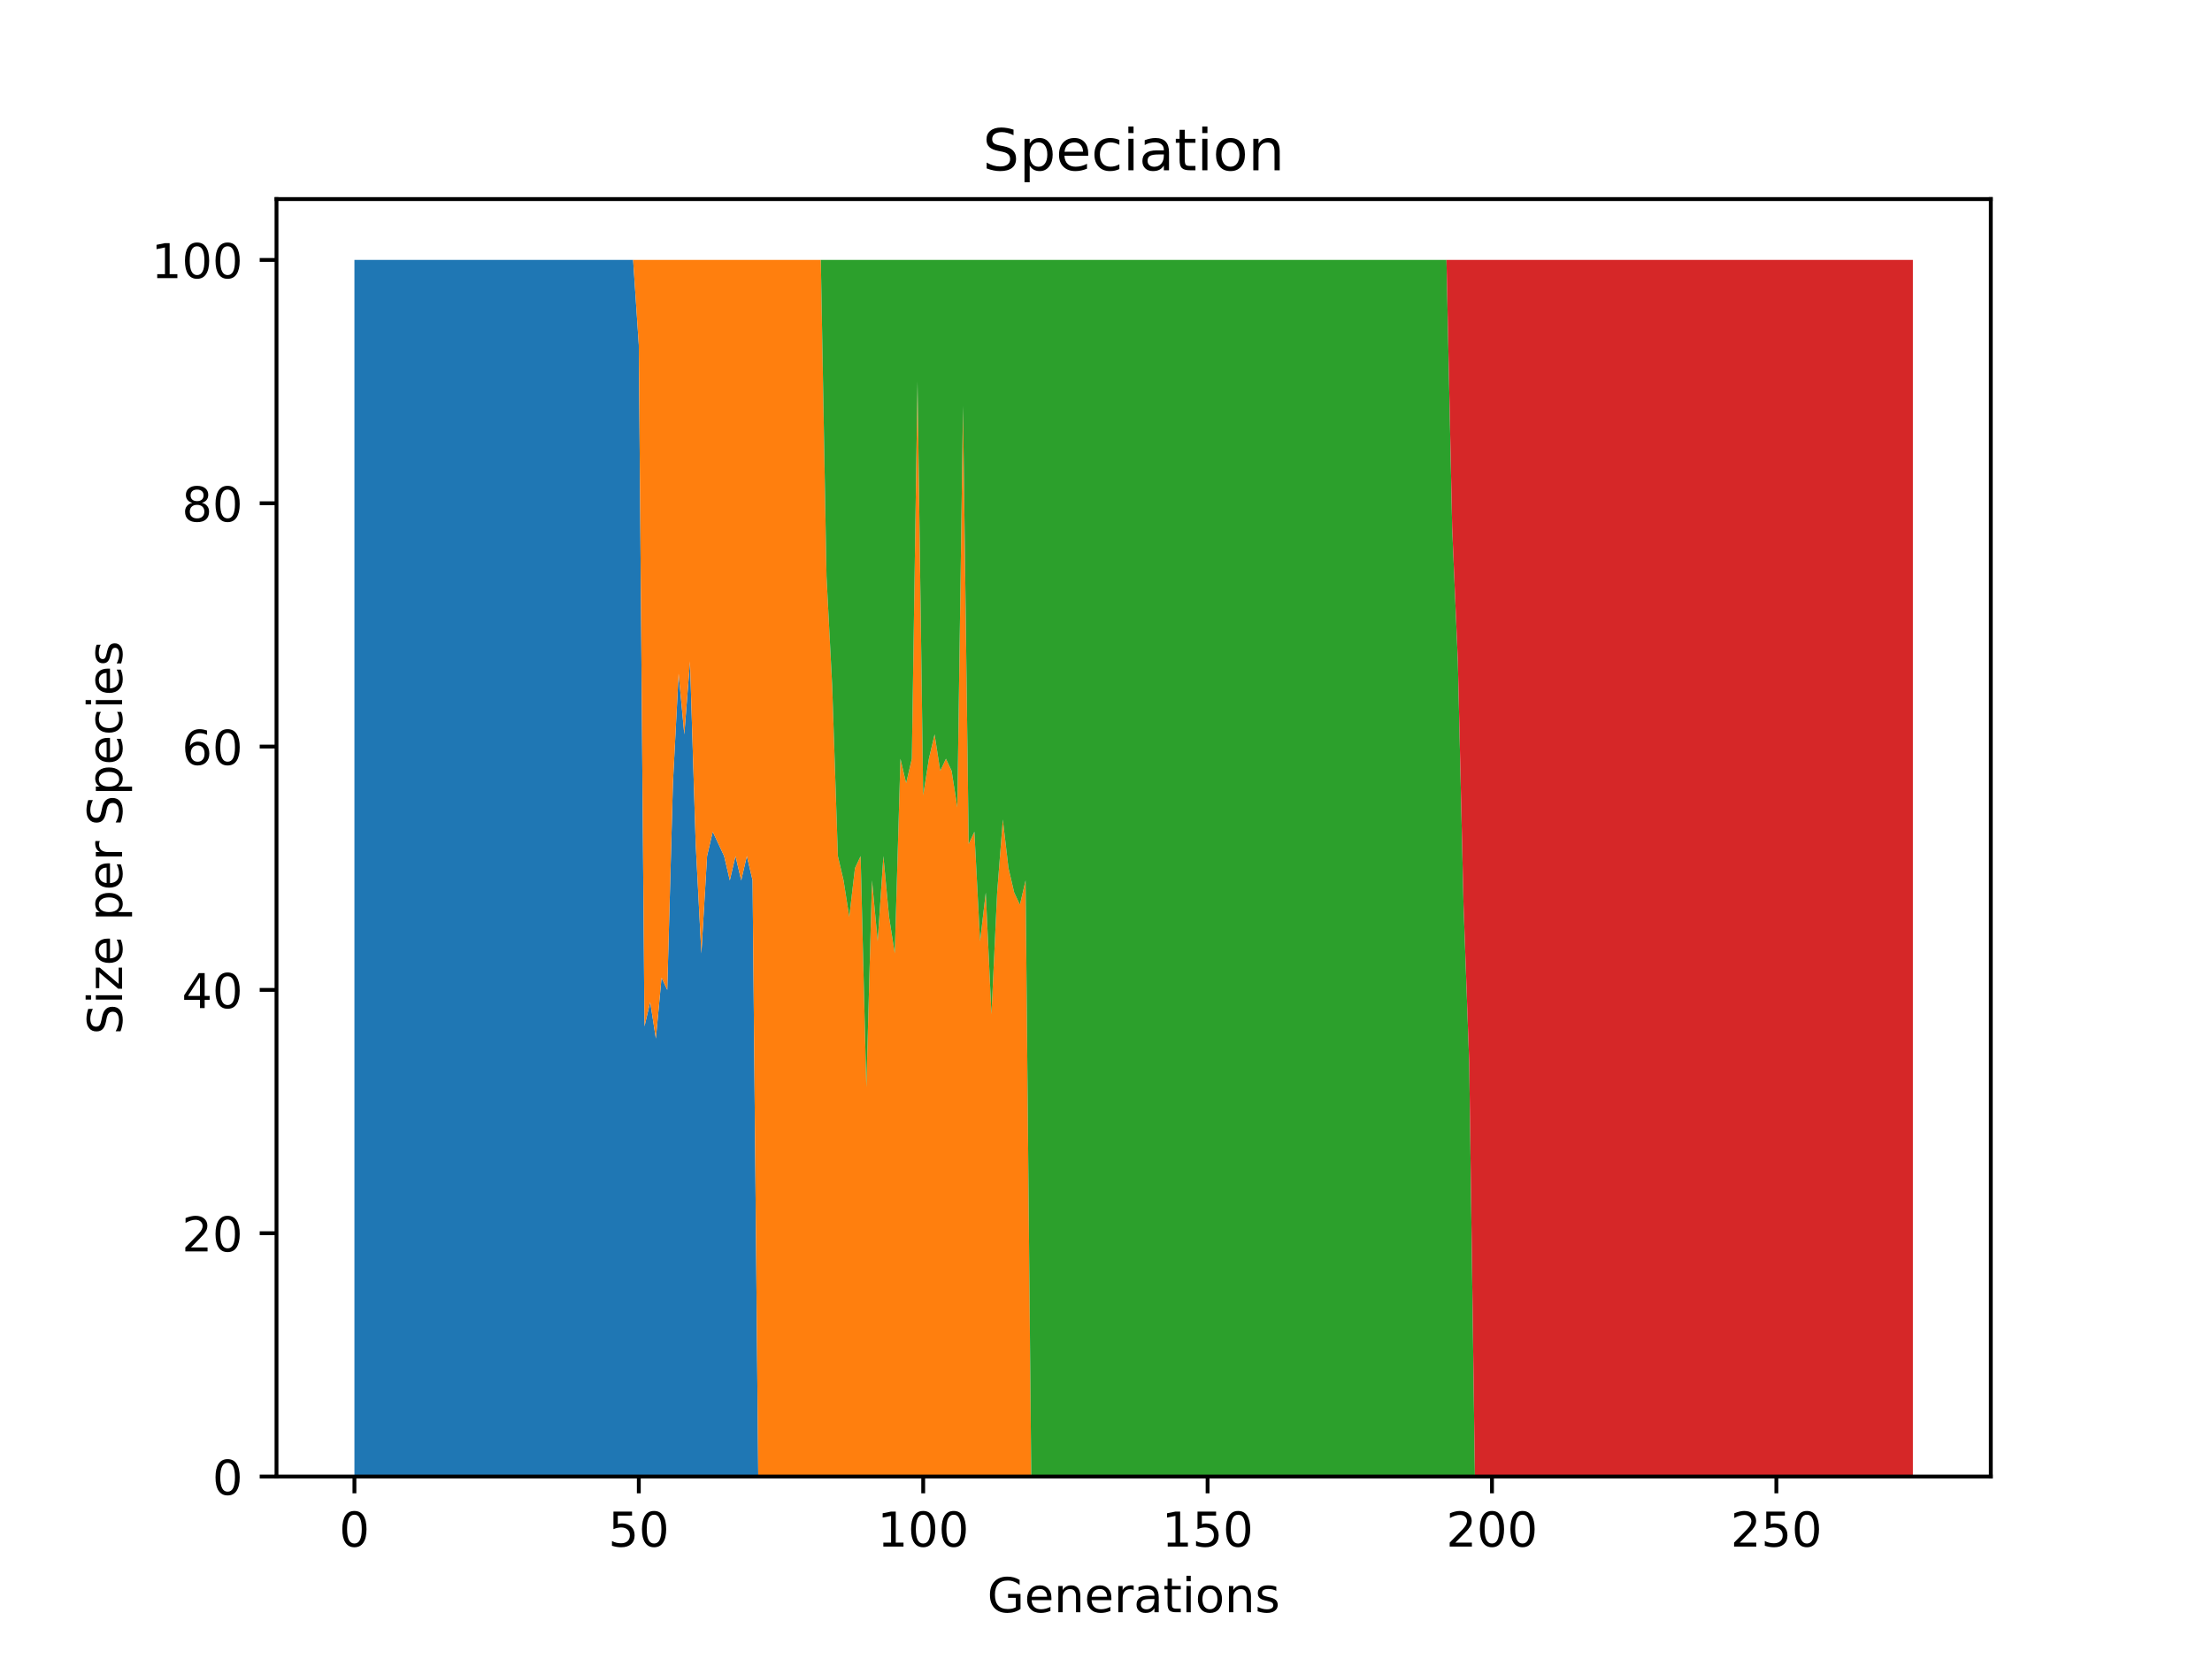 <?xml version="1.0" encoding="utf-8" standalone="no"?>
<!DOCTYPE svg PUBLIC "-//W3C//DTD SVG 1.1//EN"
  "http://www.w3.org/Graphics/SVG/1.1/DTD/svg11.dtd">
<!-- Created with matplotlib (https://matplotlib.org/) -->
<svg height="345.6pt" version="1.1" viewBox="0 0 460.8 345.6" width="460.8pt" xmlns="http://www.w3.org/2000/svg" xmlns:xlink="http://www.w3.org/1999/xlink">
 <defs>
  <style type="text/css">*{stroke-linecap:butt;stroke-linejoin:round;}</style>
 </defs>
 <g id="figure_1">
  <g id="patch_1">
   <path d="M 0 345.6 
L 460.8 345.6 
L 460.8 0 
L 0 0 
z
" style="fill:#ffffff;"/>
  </g>
  <g id="axes_1">
   <g id="patch_2">
    <path d="M 57.6 307.584 
L 414.72 307.584 
L 414.72 41.472 
L 57.6 41.472 
z
" style="fill:#ffffff;"/>
   </g>
   <g id="PolyCollection_1">
    <path clip-path="url(#pc20e7aba70)" d="M 73.833 54.144 
L 73.833 307.584 
L 75.018 307.584 
L 76.202 307.584 
L 77.387 307.584 
L 78.572 307.584 
L 79.757 307.584 
L 80.942 307.584 
L 82.127 307.584 
L 83.312 307.584 
L 84.497 307.584 
L 85.681 307.584 
L 86.866 307.584 
L 88.051 307.584 
L 89.236 307.584 
L 90.421 307.584 
L 91.606 307.584 
L 92.791 307.584 
L 93.976 307.584 
L 95.16 307.584 
L 96.345 307.584 
L 97.53 307.584 
L 98.715 307.584 
L 99.9 307.584 
L 101.085 307.584 
L 102.27 307.584 
L 103.454 307.584 
L 104.639 307.584 
L 105.824 307.584 
L 107.009 307.584 
L 108.194 307.584 
L 109.379 307.584 
L 110.564 307.584 
L 111.749 307.584 
L 112.933 307.584 
L 114.118 307.584 
L 115.303 307.584 
L 116.488 307.584 
L 117.673 307.584 
L 118.858 307.584 
L 120.043 307.584 
L 121.228 307.584 
L 122.412 307.584 
L 123.597 307.584 
L 124.782 307.584 
L 125.967 307.584 
L 127.152 307.584 
L 128.337 307.584 
L 129.522 307.584 
L 130.707 307.584 
L 131.891 307.584 
L 133.076 307.584 
L 134.261 307.584 
L 135.446 307.584 
L 136.631 307.584 
L 137.816 307.584 
L 139.001 307.584 
L 140.185 307.584 
L 141.37 307.584 
L 142.555 307.584 
L 143.74 307.584 
L 144.925 307.584 
L 146.11 307.584 
L 147.295 307.584 
L 148.48 307.584 
L 149.664 307.584 
L 150.849 307.584 
L 152.034 307.584 
L 153.219 307.584 
L 154.404 307.584 
L 155.589 307.584 
L 156.774 307.584 
L 157.959 307.584 
L 159.143 307.584 
L 160.328 307.584 
L 161.513 307.584 
L 162.698 307.584 
L 163.883 307.584 
L 165.068 307.584 
L 166.253 307.584 
L 167.438 307.584 
L 168.622 307.584 
L 169.807 307.584 
L 170.992 307.584 
L 172.177 307.584 
L 173.362 307.584 
L 174.547 307.584 
L 175.732 307.584 
L 176.916 307.584 
L 178.101 307.584 
L 179.286 307.584 
L 180.471 307.584 
L 181.656 307.584 
L 182.841 307.584 
L 184.026 307.584 
L 185.211 307.584 
L 186.395 307.584 
L 187.58 307.584 
L 188.765 307.584 
L 189.95 307.584 
L 191.135 307.584 
L 192.32 307.584 
L 193.505 307.584 
L 194.69 307.584 
L 195.874 307.584 
L 197.059 307.584 
L 198.244 307.584 
L 199.429 307.584 
L 200.614 307.584 
L 201.799 307.584 
L 202.984 307.584 
L 204.168 307.584 
L 205.353 307.584 
L 206.538 307.584 
L 207.723 307.584 
L 208.908 307.584 
L 210.093 307.584 
L 211.278 307.584 
L 212.463 307.584 
L 213.647 307.584 
L 214.832 307.584 
L 216.017 307.584 
L 217.202 307.584 
L 218.387 307.584 
L 219.572 307.584 
L 220.757 307.584 
L 221.942 307.584 
L 223.126 307.584 
L 224.311 307.584 
L 225.496 307.584 
L 226.681 307.584 
L 227.866 307.584 
L 229.051 307.584 
L 230.236 307.584 
L 231.421 307.584 
L 232.605 307.584 
L 233.79 307.584 
L 234.975 307.584 
L 236.16 307.584 
L 237.345 307.584 
L 238.53 307.584 
L 239.715 307.584 
L 240.899 307.584 
L 242.084 307.584 
L 243.269 307.584 
L 244.454 307.584 
L 245.639 307.584 
L 246.824 307.584 
L 248.009 307.584 
L 249.194 307.584 
L 250.378 307.584 
L 251.563 307.584 
L 252.748 307.584 
L 253.933 307.584 
L 255.118 307.584 
L 256.303 307.584 
L 257.488 307.584 
L 258.673 307.584 
L 259.857 307.584 
L 261.042 307.584 
L 262.227 307.584 
L 263.412 307.584 
L 264.597 307.584 
L 265.782 307.584 
L 266.967 307.584 
L 268.152 307.584 
L 269.336 307.584 
L 270.521 307.584 
L 271.706 307.584 
L 272.891 307.584 
L 274.076 307.584 
L 275.261 307.584 
L 276.446 307.584 
L 277.63 307.584 
L 278.815 307.584 
L 280 307.584 
L 281.185 307.584 
L 282.37 307.584 
L 283.555 307.584 
L 284.74 307.584 
L 285.925 307.584 
L 287.109 307.584 
L 288.294 307.584 
L 289.479 307.584 
L 290.664 307.584 
L 291.849 307.584 
L 293.034 307.584 
L 294.219 307.584 
L 295.404 307.584 
L 296.588 307.584 
L 297.773 307.584 
L 298.958 307.584 
L 300.143 307.584 
L 301.328 307.584 
L 302.513 307.584 
L 303.698 307.584 
L 304.882 307.584 
L 306.067 307.584 
L 307.252 307.584 
L 308.437 307.584 
L 309.622 307.584 
L 310.807 307.584 
L 311.992 307.584 
L 313.177 307.584 
L 314.361 307.584 
L 315.546 307.584 
L 316.731 307.584 
L 317.916 307.584 
L 319.101 307.584 
L 320.286 307.584 
L 321.471 307.584 
L 322.656 307.584 
L 323.84 307.584 
L 325.025 307.584 
L 326.21 307.584 
L 327.395 307.584 
L 328.58 307.584 
L 329.765 307.584 
L 330.95 307.584 
L 332.135 307.584 
L 333.319 307.584 
L 334.504 307.584 
L 335.689 307.584 
L 336.874 307.584 
L 338.059 307.584 
L 339.244 307.584 
L 340.429 307.584 
L 341.613 307.584 
L 342.798 307.584 
L 343.983 307.584 
L 345.168 307.584 
L 346.353 307.584 
L 347.538 307.584 
L 348.723 307.584 
L 349.908 307.584 
L 351.092 307.584 
L 352.277 307.584 
L 353.462 307.584 
L 354.647 307.584 
L 355.832 307.584 
L 357.017 307.584 
L 358.202 307.584 
L 359.387 307.584 
L 360.571 307.584 
L 361.756 307.584 
L 362.941 307.584 
L 364.126 307.584 
L 365.311 307.584 
L 366.496 307.584 
L 367.681 307.584 
L 368.866 307.584 
L 370.05 307.584 
L 371.235 307.584 
L 372.42 307.584 
L 373.605 307.584 
L 374.79 307.584 
L 375.975 307.584 
L 377.16 307.584 
L 378.344 307.584 
L 379.529 307.584 
L 380.714 307.584 
L 381.899 307.584 
L 383.084 307.584 
L 384.269 307.584 
L 385.454 307.584 
L 386.639 307.584 
L 387.823 307.584 
L 389.008 307.584 
L 390.193 307.584 
L 391.378 307.584 
L 392.563 307.584 
L 393.748 307.584 
L 394.933 307.584 
L 396.118 307.584 
L 397.302 307.584 
L 398.487 307.584 
L 398.487 307.584 
L 398.487 307.584 
L 397.302 307.584 
L 396.118 307.584 
L 394.933 307.584 
L 393.748 307.584 
L 392.563 307.584 
L 391.378 307.584 
L 390.193 307.584 
L 389.008 307.584 
L 387.823 307.584 
L 386.639 307.584 
L 385.454 307.584 
L 384.269 307.584 
L 383.084 307.584 
L 381.899 307.584 
L 380.714 307.584 
L 379.529 307.584 
L 378.344 307.584 
L 377.16 307.584 
L 375.975 307.584 
L 374.79 307.584 
L 373.605 307.584 
L 372.42 307.584 
L 371.235 307.584 
L 370.05 307.584 
L 368.866 307.584 
L 367.681 307.584 
L 366.496 307.584 
L 365.311 307.584 
L 364.126 307.584 
L 362.941 307.584 
L 361.756 307.584 
L 360.571 307.584 
L 359.387 307.584 
L 358.202 307.584 
L 357.017 307.584 
L 355.832 307.584 
L 354.647 307.584 
L 353.462 307.584 
L 352.277 307.584 
L 351.092 307.584 
L 349.908 307.584 
L 348.723 307.584 
L 347.538 307.584 
L 346.353 307.584 
L 345.168 307.584 
L 343.983 307.584 
L 342.798 307.584 
L 341.613 307.584 
L 340.429 307.584 
L 339.244 307.584 
L 338.059 307.584 
L 336.874 307.584 
L 335.689 307.584 
L 334.504 307.584 
L 333.319 307.584 
L 332.135 307.584 
L 330.95 307.584 
L 329.765 307.584 
L 328.58 307.584 
L 327.395 307.584 
L 326.21 307.584 
L 325.025 307.584 
L 323.84 307.584 
L 322.656 307.584 
L 321.471 307.584 
L 320.286 307.584 
L 319.101 307.584 
L 317.916 307.584 
L 316.731 307.584 
L 315.546 307.584 
L 314.361 307.584 
L 313.177 307.584 
L 311.992 307.584 
L 310.807 307.584 
L 309.622 307.584 
L 308.437 307.584 
L 307.252 307.584 
L 306.067 307.584 
L 304.882 307.584 
L 303.698 307.584 
L 302.513 307.584 
L 301.328 307.584 
L 300.143 307.584 
L 298.958 307.584 
L 297.773 307.584 
L 296.588 307.584 
L 295.404 307.584 
L 294.219 307.584 
L 293.034 307.584 
L 291.849 307.584 
L 290.664 307.584 
L 289.479 307.584 
L 288.294 307.584 
L 287.109 307.584 
L 285.925 307.584 
L 284.74 307.584 
L 283.555 307.584 
L 282.37 307.584 
L 281.185 307.584 
L 280 307.584 
L 278.815 307.584 
L 277.63 307.584 
L 276.446 307.584 
L 275.261 307.584 
L 274.076 307.584 
L 272.891 307.584 
L 271.706 307.584 
L 270.521 307.584 
L 269.336 307.584 
L 268.152 307.584 
L 266.967 307.584 
L 265.782 307.584 
L 264.597 307.584 
L 263.412 307.584 
L 262.227 307.584 
L 261.042 307.584 
L 259.857 307.584 
L 258.673 307.584 
L 257.488 307.584 
L 256.303 307.584 
L 255.118 307.584 
L 253.933 307.584 
L 252.748 307.584 
L 251.563 307.584 
L 250.378 307.584 
L 249.194 307.584 
L 248.009 307.584 
L 246.824 307.584 
L 245.639 307.584 
L 244.454 307.584 
L 243.269 307.584 
L 242.084 307.584 
L 240.899 307.584 
L 239.715 307.584 
L 238.53 307.584 
L 237.345 307.584 
L 236.16 307.584 
L 234.975 307.584 
L 233.79 307.584 
L 232.605 307.584 
L 231.421 307.584 
L 230.236 307.584 
L 229.051 307.584 
L 227.866 307.584 
L 226.681 307.584 
L 225.496 307.584 
L 224.311 307.584 
L 223.126 307.584 
L 221.942 307.584 
L 220.757 307.584 
L 219.572 307.584 
L 218.387 307.584 
L 217.202 307.584 
L 216.017 307.584 
L 214.832 307.584 
L 213.647 307.584 
L 212.463 307.584 
L 211.278 307.584 
L 210.093 307.584 
L 208.908 307.584 
L 207.723 307.584 
L 206.538 307.584 
L 205.353 307.584 
L 204.168 307.584 
L 202.984 307.584 
L 201.799 307.584 
L 200.614 307.584 
L 199.429 307.584 
L 198.244 307.584 
L 197.059 307.584 
L 195.874 307.584 
L 194.69 307.584 
L 193.505 307.584 
L 192.32 307.584 
L 191.135 307.584 
L 189.95 307.584 
L 188.765 307.584 
L 187.58 307.584 
L 186.395 307.584 
L 185.211 307.584 
L 184.026 307.584 
L 182.841 307.584 
L 181.656 307.584 
L 180.471 307.584 
L 179.286 307.584 
L 178.101 307.584 
L 176.916 307.584 
L 175.732 307.584 
L 174.547 307.584 
L 173.362 307.584 
L 172.177 307.584 
L 170.992 307.584 
L 169.807 307.584 
L 168.622 307.584 
L 167.438 307.584 
L 166.253 307.584 
L 165.068 307.584 
L 163.883 307.584 
L 162.698 307.584 
L 161.513 307.584 
L 160.328 307.584 
L 159.143 307.584 
L 157.959 307.584 
L 156.774 183.398 
L 155.589 178.33 
L 154.404 183.398 
L 153.219 178.33 
L 152.034 183.398 
L 150.849 178.33 
L 149.664 175.795 
L 148.48 173.261 
L 147.295 178.33 
L 146.11 198.605 
L 144.925 175.795 
L 143.74 137.779 
L 142.555 152.986 
L 141.37 140.314 
L 140.185 163.123 
L 139.001 206.208 
L 137.816 203.674 
L 136.631 216.346 
L 135.446 208.742 
L 134.261 213.811 
L 133.076 71.885 
L 131.891 54.144 
L 130.707 54.144 
L 129.522 54.144 
L 128.337 54.144 
L 127.152 54.144 
L 125.967 54.144 
L 124.782 54.144 
L 123.597 54.144 
L 122.412 54.144 
L 121.228 54.144 
L 120.043 54.144 
L 118.858 54.144 
L 117.673 54.144 
L 116.488 54.144 
L 115.303 54.144 
L 114.118 54.144 
L 112.933 54.144 
L 111.749 54.144 
L 110.564 54.144 
L 109.379 54.144 
L 108.194 54.144 
L 107.009 54.144 
L 105.824 54.144 
L 104.639 54.144 
L 103.454 54.144 
L 102.27 54.144 
L 101.085 54.144 
L 99.9 54.144 
L 98.715 54.144 
L 97.53 54.144 
L 96.345 54.144 
L 95.16 54.144 
L 93.976 54.144 
L 92.791 54.144 
L 91.606 54.144 
L 90.421 54.144 
L 89.236 54.144 
L 88.051 54.144 
L 86.866 54.144 
L 85.681 54.144 
L 84.497 54.144 
L 83.312 54.144 
L 82.127 54.144 
L 80.942 54.144 
L 79.757 54.144 
L 78.572 54.144 
L 77.387 54.144 
L 76.202 54.144 
L 75.018 54.144 
L 73.833 54.144 
z
" style="fill:#1f77b4;"/>
   </g>
   <g id="PolyCollection_2">
    <path clip-path="url(#pc20e7aba70)" d="M 73.833 54.144 
L 73.833 54.144 
L 75.018 54.144 
L 76.202 54.144 
L 77.387 54.144 
L 78.572 54.144 
L 79.757 54.144 
L 80.942 54.144 
L 82.127 54.144 
L 83.312 54.144 
L 84.497 54.144 
L 85.681 54.144 
L 86.866 54.144 
L 88.051 54.144 
L 89.236 54.144 
L 90.421 54.144 
L 91.606 54.144 
L 92.791 54.144 
L 93.976 54.144 
L 95.16 54.144 
L 96.345 54.144 
L 97.53 54.144 
L 98.715 54.144 
L 99.9 54.144 
L 101.085 54.144 
L 102.27 54.144 
L 103.454 54.144 
L 104.639 54.144 
L 105.824 54.144 
L 107.009 54.144 
L 108.194 54.144 
L 109.379 54.144 
L 110.564 54.144 
L 111.749 54.144 
L 112.933 54.144 
L 114.118 54.144 
L 115.303 54.144 
L 116.488 54.144 
L 117.673 54.144 
L 118.858 54.144 
L 120.043 54.144 
L 121.228 54.144 
L 122.412 54.144 
L 123.597 54.144 
L 124.782 54.144 
L 125.967 54.144 
L 127.152 54.144 
L 128.337 54.144 
L 129.522 54.144 
L 130.707 54.144 
L 131.891 54.144 
L 133.076 71.885 
L 134.261 213.811 
L 135.446 208.742 
L 136.631 216.346 
L 137.816 203.674 
L 139.001 206.208 
L 140.185 163.123 
L 141.37 140.314 
L 142.555 152.986 
L 143.74 137.779 
L 144.925 175.795 
L 146.11 198.605 
L 147.295 178.33 
L 148.48 173.261 
L 149.664 175.795 
L 150.849 178.33 
L 152.034 183.398 
L 153.219 178.33 
L 154.404 183.398 
L 155.589 178.33 
L 156.774 183.398 
L 157.959 307.584 
L 159.143 307.584 
L 160.328 307.584 
L 161.513 307.584 
L 162.698 307.584 
L 163.883 307.584 
L 165.068 307.584 
L 166.253 307.584 
L 167.438 307.584 
L 168.622 307.584 
L 169.807 307.584 
L 170.992 307.584 
L 172.177 307.584 
L 173.362 307.584 
L 174.547 307.584 
L 175.732 307.584 
L 176.916 307.584 
L 178.101 307.584 
L 179.286 307.584 
L 180.471 307.584 
L 181.656 307.584 
L 182.841 307.584 
L 184.026 307.584 
L 185.211 307.584 
L 186.395 307.584 
L 187.58 307.584 
L 188.765 307.584 
L 189.95 307.584 
L 191.135 307.584 
L 192.32 307.584 
L 193.505 307.584 
L 194.69 307.584 
L 195.874 307.584 
L 197.059 307.584 
L 198.244 307.584 
L 199.429 307.584 
L 200.614 307.584 
L 201.799 307.584 
L 202.984 307.584 
L 204.168 307.584 
L 205.353 307.584 
L 206.538 307.584 
L 207.723 307.584 
L 208.908 307.584 
L 210.093 307.584 
L 211.278 307.584 
L 212.463 307.584 
L 213.647 307.584 
L 214.832 307.584 
L 216.017 307.584 
L 217.202 307.584 
L 218.387 307.584 
L 219.572 307.584 
L 220.757 307.584 
L 221.942 307.584 
L 223.126 307.584 
L 224.311 307.584 
L 225.496 307.584 
L 226.681 307.584 
L 227.866 307.584 
L 229.051 307.584 
L 230.236 307.584 
L 231.421 307.584 
L 232.605 307.584 
L 233.79 307.584 
L 234.975 307.584 
L 236.16 307.584 
L 237.345 307.584 
L 238.53 307.584 
L 239.715 307.584 
L 240.899 307.584 
L 242.084 307.584 
L 243.269 307.584 
L 244.454 307.584 
L 245.639 307.584 
L 246.824 307.584 
L 248.009 307.584 
L 249.194 307.584 
L 250.378 307.584 
L 251.563 307.584 
L 252.748 307.584 
L 253.933 307.584 
L 255.118 307.584 
L 256.303 307.584 
L 257.488 307.584 
L 258.673 307.584 
L 259.857 307.584 
L 261.042 307.584 
L 262.227 307.584 
L 263.412 307.584 
L 264.597 307.584 
L 265.782 307.584 
L 266.967 307.584 
L 268.152 307.584 
L 269.336 307.584 
L 270.521 307.584 
L 271.706 307.584 
L 272.891 307.584 
L 274.076 307.584 
L 275.261 307.584 
L 276.446 307.584 
L 277.63 307.584 
L 278.815 307.584 
L 280 307.584 
L 281.185 307.584 
L 282.37 307.584 
L 283.555 307.584 
L 284.74 307.584 
L 285.925 307.584 
L 287.109 307.584 
L 288.294 307.584 
L 289.479 307.584 
L 290.664 307.584 
L 291.849 307.584 
L 293.034 307.584 
L 294.219 307.584 
L 295.404 307.584 
L 296.588 307.584 
L 297.773 307.584 
L 298.958 307.584 
L 300.143 307.584 
L 301.328 307.584 
L 302.513 307.584 
L 303.698 307.584 
L 304.882 307.584 
L 306.067 307.584 
L 307.252 307.584 
L 308.437 307.584 
L 309.622 307.584 
L 310.807 307.584 
L 311.992 307.584 
L 313.177 307.584 
L 314.361 307.584 
L 315.546 307.584 
L 316.731 307.584 
L 317.916 307.584 
L 319.101 307.584 
L 320.286 307.584 
L 321.471 307.584 
L 322.656 307.584 
L 323.84 307.584 
L 325.025 307.584 
L 326.21 307.584 
L 327.395 307.584 
L 328.58 307.584 
L 329.765 307.584 
L 330.95 307.584 
L 332.135 307.584 
L 333.319 307.584 
L 334.504 307.584 
L 335.689 307.584 
L 336.874 307.584 
L 338.059 307.584 
L 339.244 307.584 
L 340.429 307.584 
L 341.613 307.584 
L 342.798 307.584 
L 343.983 307.584 
L 345.168 307.584 
L 346.353 307.584 
L 347.538 307.584 
L 348.723 307.584 
L 349.908 307.584 
L 351.092 307.584 
L 352.277 307.584 
L 353.462 307.584 
L 354.647 307.584 
L 355.832 307.584 
L 357.017 307.584 
L 358.202 307.584 
L 359.387 307.584 
L 360.571 307.584 
L 361.756 307.584 
L 362.941 307.584 
L 364.126 307.584 
L 365.311 307.584 
L 366.496 307.584 
L 367.681 307.584 
L 368.866 307.584 
L 370.05 307.584 
L 371.235 307.584 
L 372.42 307.584 
L 373.605 307.584 
L 374.79 307.584 
L 375.975 307.584 
L 377.16 307.584 
L 378.344 307.584 
L 379.529 307.584 
L 380.714 307.584 
L 381.899 307.584 
L 383.084 307.584 
L 384.269 307.584 
L 385.454 307.584 
L 386.639 307.584 
L 387.823 307.584 
L 389.008 307.584 
L 390.193 307.584 
L 391.378 307.584 
L 392.563 307.584 
L 393.748 307.584 
L 394.933 307.584 
L 396.118 307.584 
L 397.302 307.584 
L 398.487 307.584 
L 398.487 307.584 
L 398.487 307.584 
L 397.302 307.584 
L 396.118 307.584 
L 394.933 307.584 
L 393.748 307.584 
L 392.563 307.584 
L 391.378 307.584 
L 390.193 307.584 
L 389.008 307.584 
L 387.823 307.584 
L 386.639 307.584 
L 385.454 307.584 
L 384.269 307.584 
L 383.084 307.584 
L 381.899 307.584 
L 380.714 307.584 
L 379.529 307.584 
L 378.344 307.584 
L 377.16 307.584 
L 375.975 307.584 
L 374.79 307.584 
L 373.605 307.584 
L 372.42 307.584 
L 371.235 307.584 
L 370.05 307.584 
L 368.866 307.584 
L 367.681 307.584 
L 366.496 307.584 
L 365.311 307.584 
L 364.126 307.584 
L 362.941 307.584 
L 361.756 307.584 
L 360.571 307.584 
L 359.387 307.584 
L 358.202 307.584 
L 357.017 307.584 
L 355.832 307.584 
L 354.647 307.584 
L 353.462 307.584 
L 352.277 307.584 
L 351.092 307.584 
L 349.908 307.584 
L 348.723 307.584 
L 347.538 307.584 
L 346.353 307.584 
L 345.168 307.584 
L 343.983 307.584 
L 342.798 307.584 
L 341.613 307.584 
L 340.429 307.584 
L 339.244 307.584 
L 338.059 307.584 
L 336.874 307.584 
L 335.689 307.584 
L 334.504 307.584 
L 333.319 307.584 
L 332.135 307.584 
L 330.95 307.584 
L 329.765 307.584 
L 328.58 307.584 
L 327.395 307.584 
L 326.21 307.584 
L 325.025 307.584 
L 323.84 307.584 
L 322.656 307.584 
L 321.471 307.584 
L 320.286 307.584 
L 319.101 307.584 
L 317.916 307.584 
L 316.731 307.584 
L 315.546 307.584 
L 314.361 307.584 
L 313.177 307.584 
L 311.992 307.584 
L 310.807 307.584 
L 309.622 307.584 
L 308.437 307.584 
L 307.252 307.584 
L 306.067 307.584 
L 304.882 307.584 
L 303.698 307.584 
L 302.513 307.584 
L 301.328 307.584 
L 300.143 307.584 
L 298.958 307.584 
L 297.773 307.584 
L 296.588 307.584 
L 295.404 307.584 
L 294.219 307.584 
L 293.034 307.584 
L 291.849 307.584 
L 290.664 307.584 
L 289.479 307.584 
L 288.294 307.584 
L 287.109 307.584 
L 285.925 307.584 
L 284.74 307.584 
L 283.555 307.584 
L 282.37 307.584 
L 281.185 307.584 
L 280 307.584 
L 278.815 307.584 
L 277.63 307.584 
L 276.446 307.584 
L 275.261 307.584 
L 274.076 307.584 
L 272.891 307.584 
L 271.706 307.584 
L 270.521 307.584 
L 269.336 307.584 
L 268.152 307.584 
L 266.967 307.584 
L 265.782 307.584 
L 264.597 307.584 
L 263.412 307.584 
L 262.227 307.584 
L 261.042 307.584 
L 259.857 307.584 
L 258.673 307.584 
L 257.488 307.584 
L 256.303 307.584 
L 255.118 307.584 
L 253.933 307.584 
L 252.748 307.584 
L 251.563 307.584 
L 250.378 307.584 
L 249.194 307.584 
L 248.009 307.584 
L 246.824 307.584 
L 245.639 307.584 
L 244.454 307.584 
L 243.269 307.584 
L 242.084 307.584 
L 240.899 307.584 
L 239.715 307.584 
L 238.53 307.584 
L 237.345 307.584 
L 236.16 307.584 
L 234.975 307.584 
L 233.79 307.584 
L 232.605 307.584 
L 231.421 307.584 
L 230.236 307.584 
L 229.051 307.584 
L 227.866 307.584 
L 226.681 307.584 
L 225.496 307.584 
L 224.311 307.584 
L 223.126 307.584 
L 221.942 307.584 
L 220.757 307.584 
L 219.572 307.584 
L 218.387 307.584 
L 217.202 307.584 
L 216.017 307.584 
L 214.832 307.584 
L 213.647 183.398 
L 212.463 188.467 
L 211.278 185.933 
L 210.093 180.864 
L 208.908 170.726 
L 207.723 185.933 
L 206.538 211.277 
L 205.353 185.933 
L 204.168 196.07 
L 202.984 173.261 
L 201.799 175.795 
L 200.614 84.557 
L 199.429 168.192 
L 198.244 160.589 
L 197.059 158.054 
L 195.874 160.589 
L 194.69 152.986 
L 193.505 158.054 
L 192.32 165.658 
L 191.135 79.488 
L 189.95 158.054 
L 188.765 163.123 
L 187.58 158.054 
L 186.395 198.605 
L 185.211 191.002 
L 184.026 178.33 
L 182.841 196.07 
L 181.656 183.398 
L 180.471 226.483 
L 179.286 178.33 
L 178.101 180.864 
L 176.916 191.002 
L 175.732 183.398 
L 174.547 178.33 
L 173.362 142.848 
L 172.177 120.038 
L 170.992 54.144 
L 169.807 54.144 
L 168.622 54.144 
L 167.438 54.144 
L 166.253 54.144 
L 165.068 54.144 
L 163.883 54.144 
L 162.698 54.144 
L 161.513 54.144 
L 160.328 54.144 
L 159.143 54.144 
L 157.959 54.144 
L 156.774 54.144 
L 155.589 54.144 
L 154.404 54.144 
L 153.219 54.144 
L 152.034 54.144 
L 150.849 54.144 
L 149.664 54.144 
L 148.48 54.144 
L 147.295 54.144 
L 146.11 54.144 
L 144.925 54.144 
L 143.74 54.144 
L 142.555 54.144 
L 141.37 54.144 
L 140.185 54.144 
L 139.001 54.144 
L 137.816 54.144 
L 136.631 54.144 
L 135.446 54.144 
L 134.261 54.144 
L 133.076 54.144 
L 131.891 54.144 
L 130.707 54.144 
L 129.522 54.144 
L 128.337 54.144 
L 127.152 54.144 
L 125.967 54.144 
L 124.782 54.144 
L 123.597 54.144 
L 122.412 54.144 
L 121.228 54.144 
L 120.043 54.144 
L 118.858 54.144 
L 117.673 54.144 
L 116.488 54.144 
L 115.303 54.144 
L 114.118 54.144 
L 112.933 54.144 
L 111.749 54.144 
L 110.564 54.144 
L 109.379 54.144 
L 108.194 54.144 
L 107.009 54.144 
L 105.824 54.144 
L 104.639 54.144 
L 103.454 54.144 
L 102.27 54.144 
L 101.085 54.144 
L 99.9 54.144 
L 98.715 54.144 
L 97.53 54.144 
L 96.345 54.144 
L 95.16 54.144 
L 93.976 54.144 
L 92.791 54.144 
L 91.606 54.144 
L 90.421 54.144 
L 89.236 54.144 
L 88.051 54.144 
L 86.866 54.144 
L 85.681 54.144 
L 84.497 54.144 
L 83.312 54.144 
L 82.127 54.144 
L 80.942 54.144 
L 79.757 54.144 
L 78.572 54.144 
L 77.387 54.144 
L 76.202 54.144 
L 75.018 54.144 
L 73.833 54.144 
z
" style="fill:#ff7f0e;"/>
   </g>
   <g id="PolyCollection_3">
    <path clip-path="url(#pc20e7aba70)" d="M 73.833 54.144 
L 73.833 54.144 
L 75.018 54.144 
L 76.202 54.144 
L 77.387 54.144 
L 78.572 54.144 
L 79.757 54.144 
L 80.942 54.144 
L 82.127 54.144 
L 83.312 54.144 
L 84.497 54.144 
L 85.681 54.144 
L 86.866 54.144 
L 88.051 54.144 
L 89.236 54.144 
L 90.421 54.144 
L 91.606 54.144 
L 92.791 54.144 
L 93.976 54.144 
L 95.16 54.144 
L 96.345 54.144 
L 97.53 54.144 
L 98.715 54.144 
L 99.9 54.144 
L 101.085 54.144 
L 102.27 54.144 
L 103.454 54.144 
L 104.639 54.144 
L 105.824 54.144 
L 107.009 54.144 
L 108.194 54.144 
L 109.379 54.144 
L 110.564 54.144 
L 111.749 54.144 
L 112.933 54.144 
L 114.118 54.144 
L 115.303 54.144 
L 116.488 54.144 
L 117.673 54.144 
L 118.858 54.144 
L 120.043 54.144 
L 121.228 54.144 
L 122.412 54.144 
L 123.597 54.144 
L 124.782 54.144 
L 125.967 54.144 
L 127.152 54.144 
L 128.337 54.144 
L 129.522 54.144 
L 130.707 54.144 
L 131.891 54.144 
L 133.076 54.144 
L 134.261 54.144 
L 135.446 54.144 
L 136.631 54.144 
L 137.816 54.144 
L 139.001 54.144 
L 140.185 54.144 
L 141.37 54.144 
L 142.555 54.144 
L 143.74 54.144 
L 144.925 54.144 
L 146.11 54.144 
L 147.295 54.144 
L 148.48 54.144 
L 149.664 54.144 
L 150.849 54.144 
L 152.034 54.144 
L 153.219 54.144 
L 154.404 54.144 
L 155.589 54.144 
L 156.774 54.144 
L 157.959 54.144 
L 159.143 54.144 
L 160.328 54.144 
L 161.513 54.144 
L 162.698 54.144 
L 163.883 54.144 
L 165.068 54.144 
L 166.253 54.144 
L 167.438 54.144 
L 168.622 54.144 
L 169.807 54.144 
L 170.992 54.144 
L 172.177 120.038 
L 173.362 142.848 
L 174.547 178.33 
L 175.732 183.398 
L 176.916 191.002 
L 178.101 180.864 
L 179.286 178.33 
L 180.471 226.483 
L 181.656 183.398 
L 182.841 196.07 
L 184.026 178.33 
L 185.211 191.002 
L 186.395 198.605 
L 187.58 158.054 
L 188.765 163.123 
L 189.95 158.054 
L 191.135 79.488 
L 192.32 165.658 
L 193.505 158.054 
L 194.69 152.986 
L 195.874 160.589 
L 197.059 158.054 
L 198.244 160.589 
L 199.429 168.192 
L 200.614 84.557 
L 201.799 175.795 
L 202.984 173.261 
L 204.168 196.07 
L 205.353 185.933 
L 206.538 211.277 
L 207.723 185.933 
L 208.908 170.726 
L 210.093 180.864 
L 211.278 185.933 
L 212.463 188.467 
L 213.647 183.398 
L 214.832 307.584 
L 216.017 307.584 
L 217.202 307.584 
L 218.387 307.584 
L 219.572 307.584 
L 220.757 307.584 
L 221.942 307.584 
L 223.126 307.584 
L 224.311 307.584 
L 225.496 307.584 
L 226.681 307.584 
L 227.866 307.584 
L 229.051 307.584 
L 230.236 307.584 
L 231.421 307.584 
L 232.605 307.584 
L 233.79 307.584 
L 234.975 307.584 
L 236.16 307.584 
L 237.345 307.584 
L 238.53 307.584 
L 239.715 307.584 
L 240.899 307.584 
L 242.084 307.584 
L 243.269 307.584 
L 244.454 307.584 
L 245.639 307.584 
L 246.824 307.584 
L 248.009 307.584 
L 249.194 307.584 
L 250.378 307.584 
L 251.563 307.584 
L 252.748 307.584 
L 253.933 307.584 
L 255.118 307.584 
L 256.303 307.584 
L 257.488 307.584 
L 258.673 307.584 
L 259.857 307.584 
L 261.042 307.584 
L 262.227 307.584 
L 263.412 307.584 
L 264.597 307.584 
L 265.782 307.584 
L 266.967 307.584 
L 268.152 307.584 
L 269.336 307.584 
L 270.521 307.584 
L 271.706 307.584 
L 272.891 307.584 
L 274.076 307.584 
L 275.261 307.584 
L 276.446 307.584 
L 277.63 307.584 
L 278.815 307.584 
L 280 307.584 
L 281.185 307.584 
L 282.37 307.584 
L 283.555 307.584 
L 284.74 307.584 
L 285.925 307.584 
L 287.109 307.584 
L 288.294 307.584 
L 289.479 307.584 
L 290.664 307.584 
L 291.849 307.584 
L 293.034 307.584 
L 294.219 307.584 
L 295.404 307.584 
L 296.588 307.584 
L 297.773 307.584 
L 298.958 307.584 
L 300.143 307.584 
L 301.328 307.584 
L 302.513 307.584 
L 303.698 307.584 
L 304.882 307.584 
L 306.067 307.584 
L 307.252 307.584 
L 308.437 307.584 
L 309.622 307.584 
L 310.807 307.584 
L 311.992 307.584 
L 313.177 307.584 
L 314.361 307.584 
L 315.546 307.584 
L 316.731 307.584 
L 317.916 307.584 
L 319.101 307.584 
L 320.286 307.584 
L 321.471 307.584 
L 322.656 307.584 
L 323.84 307.584 
L 325.025 307.584 
L 326.21 307.584 
L 327.395 307.584 
L 328.58 307.584 
L 329.765 307.584 
L 330.95 307.584 
L 332.135 307.584 
L 333.319 307.584 
L 334.504 307.584 
L 335.689 307.584 
L 336.874 307.584 
L 338.059 307.584 
L 339.244 307.584 
L 340.429 307.584 
L 341.613 307.584 
L 342.798 307.584 
L 343.983 307.584 
L 345.168 307.584 
L 346.353 307.584 
L 347.538 307.584 
L 348.723 307.584 
L 349.908 307.584 
L 351.092 307.584 
L 352.277 307.584 
L 353.462 307.584 
L 354.647 307.584 
L 355.832 307.584 
L 357.017 307.584 
L 358.202 307.584 
L 359.387 307.584 
L 360.571 307.584 
L 361.756 307.584 
L 362.941 307.584 
L 364.126 307.584 
L 365.311 307.584 
L 366.496 307.584 
L 367.681 307.584 
L 368.866 307.584 
L 370.05 307.584 
L 371.235 307.584 
L 372.42 307.584 
L 373.605 307.584 
L 374.79 307.584 
L 375.975 307.584 
L 377.16 307.584 
L 378.344 307.584 
L 379.529 307.584 
L 380.714 307.584 
L 381.899 307.584 
L 383.084 307.584 
L 384.269 307.584 
L 385.454 307.584 
L 386.639 307.584 
L 387.823 307.584 
L 389.008 307.584 
L 390.193 307.584 
L 391.378 307.584 
L 392.563 307.584 
L 393.748 307.584 
L 394.933 307.584 
L 396.118 307.584 
L 397.302 307.584 
L 398.487 307.584 
L 398.487 307.584 
L 398.487 307.584 
L 397.302 307.584 
L 396.118 307.584 
L 394.933 307.584 
L 393.748 307.584 
L 392.563 307.584 
L 391.378 307.584 
L 390.193 307.584 
L 389.008 307.584 
L 387.823 307.584 
L 386.639 307.584 
L 385.454 307.584 
L 384.269 307.584 
L 383.084 307.584 
L 381.899 307.584 
L 380.714 307.584 
L 379.529 307.584 
L 378.344 307.584 
L 377.16 307.584 
L 375.975 307.584 
L 374.79 307.584 
L 373.605 307.584 
L 372.42 307.584 
L 371.235 307.584 
L 370.05 307.584 
L 368.866 307.584 
L 367.681 307.584 
L 366.496 307.584 
L 365.311 307.584 
L 364.126 307.584 
L 362.941 307.584 
L 361.756 307.584 
L 360.571 307.584 
L 359.387 307.584 
L 358.202 307.584 
L 357.017 307.584 
L 355.832 307.584 
L 354.647 307.584 
L 353.462 307.584 
L 352.277 307.584 
L 351.092 307.584 
L 349.908 307.584 
L 348.723 307.584 
L 347.538 307.584 
L 346.353 307.584 
L 345.168 307.584 
L 343.983 307.584 
L 342.798 307.584 
L 341.613 307.584 
L 340.429 307.584 
L 339.244 307.584 
L 338.059 307.584 
L 336.874 307.584 
L 335.689 307.584 
L 334.504 307.584 
L 333.319 307.584 
L 332.135 307.584 
L 330.95 307.584 
L 329.765 307.584 
L 328.58 307.584 
L 327.395 307.584 
L 326.21 307.584 
L 325.025 307.584 
L 323.84 307.584 
L 322.656 307.584 
L 321.471 307.584 
L 320.286 307.584 
L 319.101 307.584 
L 317.916 307.584 
L 316.731 307.584 
L 315.546 307.584 
L 314.361 307.584 
L 313.177 307.584 
L 311.992 307.584 
L 310.807 307.584 
L 309.622 307.584 
L 308.437 307.584 
L 307.252 307.584 
L 306.067 221.414 
L 304.882 188.467 
L 303.698 137.779 
L 302.513 109.901 
L 301.328 54.144 
L 300.143 54.144 
L 298.958 54.144 
L 297.773 54.144 
L 296.588 54.144 
L 295.404 54.144 
L 294.219 54.144 
L 293.034 54.144 
L 291.849 54.144 
L 290.664 54.144 
L 289.479 54.144 
L 288.294 54.144 
L 287.109 54.144 
L 285.925 54.144 
L 284.74 54.144 
L 283.555 54.144 
L 282.37 54.144 
L 281.185 54.144 
L 280 54.144 
L 278.815 54.144 
L 277.63 54.144 
L 276.446 54.144 
L 275.261 54.144 
L 274.076 54.144 
L 272.891 54.144 
L 271.706 54.144 
L 270.521 54.144 
L 269.336 54.144 
L 268.152 54.144 
L 266.967 54.144 
L 265.782 54.144 
L 264.597 54.144 
L 263.412 54.144 
L 262.227 54.144 
L 261.042 54.144 
L 259.857 54.144 
L 258.673 54.144 
L 257.488 54.144 
L 256.303 54.144 
L 255.118 54.144 
L 253.933 54.144 
L 252.748 54.144 
L 251.563 54.144 
L 250.378 54.144 
L 249.194 54.144 
L 248.009 54.144 
L 246.824 54.144 
L 245.639 54.144 
L 244.454 54.144 
L 243.269 54.144 
L 242.084 54.144 
L 240.899 54.144 
L 239.715 54.144 
L 238.53 54.144 
L 237.345 54.144 
L 236.16 54.144 
L 234.975 54.144 
L 233.79 54.144 
L 232.605 54.144 
L 231.421 54.144 
L 230.236 54.144 
L 229.051 54.144 
L 227.866 54.144 
L 226.681 54.144 
L 225.496 54.144 
L 224.311 54.144 
L 223.126 54.144 
L 221.942 54.144 
L 220.757 54.144 
L 219.572 54.144 
L 218.387 54.144 
L 217.202 54.144 
L 216.017 54.144 
L 214.832 54.144 
L 213.647 54.144 
L 212.463 54.144 
L 211.278 54.144 
L 210.093 54.144 
L 208.908 54.144 
L 207.723 54.144 
L 206.538 54.144 
L 205.353 54.144 
L 204.168 54.144 
L 202.984 54.144 
L 201.799 54.144 
L 200.614 54.144 
L 199.429 54.144 
L 198.244 54.144 
L 197.059 54.144 
L 195.874 54.144 
L 194.69 54.144 
L 193.505 54.144 
L 192.32 54.144 
L 191.135 54.144 
L 189.95 54.144 
L 188.765 54.144 
L 187.58 54.144 
L 186.395 54.144 
L 185.211 54.144 
L 184.026 54.144 
L 182.841 54.144 
L 181.656 54.144 
L 180.471 54.144 
L 179.286 54.144 
L 178.101 54.144 
L 176.916 54.144 
L 175.732 54.144 
L 174.547 54.144 
L 173.362 54.144 
L 172.177 54.144 
L 170.992 54.144 
L 169.807 54.144 
L 168.622 54.144 
L 167.438 54.144 
L 166.253 54.144 
L 165.068 54.144 
L 163.883 54.144 
L 162.698 54.144 
L 161.513 54.144 
L 160.328 54.144 
L 159.143 54.144 
L 157.959 54.144 
L 156.774 54.144 
L 155.589 54.144 
L 154.404 54.144 
L 153.219 54.144 
L 152.034 54.144 
L 150.849 54.144 
L 149.664 54.144 
L 148.48 54.144 
L 147.295 54.144 
L 146.11 54.144 
L 144.925 54.144 
L 143.74 54.144 
L 142.555 54.144 
L 141.37 54.144 
L 140.185 54.144 
L 139.001 54.144 
L 137.816 54.144 
L 136.631 54.144 
L 135.446 54.144 
L 134.261 54.144 
L 133.076 54.144 
L 131.891 54.144 
L 130.707 54.144 
L 129.522 54.144 
L 128.337 54.144 
L 127.152 54.144 
L 125.967 54.144 
L 124.782 54.144 
L 123.597 54.144 
L 122.412 54.144 
L 121.228 54.144 
L 120.043 54.144 
L 118.858 54.144 
L 117.673 54.144 
L 116.488 54.144 
L 115.303 54.144 
L 114.118 54.144 
L 112.933 54.144 
L 111.749 54.144 
L 110.564 54.144 
L 109.379 54.144 
L 108.194 54.144 
L 107.009 54.144 
L 105.824 54.144 
L 104.639 54.144 
L 103.454 54.144 
L 102.27 54.144 
L 101.085 54.144 
L 99.9 54.144 
L 98.715 54.144 
L 97.53 54.144 
L 96.345 54.144 
L 95.16 54.144 
L 93.976 54.144 
L 92.791 54.144 
L 91.606 54.144 
L 90.421 54.144 
L 89.236 54.144 
L 88.051 54.144 
L 86.866 54.144 
L 85.681 54.144 
L 84.497 54.144 
L 83.312 54.144 
L 82.127 54.144 
L 80.942 54.144 
L 79.757 54.144 
L 78.572 54.144 
L 77.387 54.144 
L 76.202 54.144 
L 75.018 54.144 
L 73.833 54.144 
z
" style="fill:#2ca02c;"/>
   </g>
   <g id="PolyCollection_4">
    <path clip-path="url(#pc20e7aba70)" d="M 73.833 54.144 
L 73.833 54.144 
L 75.018 54.144 
L 76.202 54.144 
L 77.387 54.144 
L 78.572 54.144 
L 79.757 54.144 
L 80.942 54.144 
L 82.127 54.144 
L 83.312 54.144 
L 84.497 54.144 
L 85.681 54.144 
L 86.866 54.144 
L 88.051 54.144 
L 89.236 54.144 
L 90.421 54.144 
L 91.606 54.144 
L 92.791 54.144 
L 93.976 54.144 
L 95.16 54.144 
L 96.345 54.144 
L 97.53 54.144 
L 98.715 54.144 
L 99.9 54.144 
L 101.085 54.144 
L 102.27 54.144 
L 103.454 54.144 
L 104.639 54.144 
L 105.824 54.144 
L 107.009 54.144 
L 108.194 54.144 
L 109.379 54.144 
L 110.564 54.144 
L 111.749 54.144 
L 112.933 54.144 
L 114.118 54.144 
L 115.303 54.144 
L 116.488 54.144 
L 117.673 54.144 
L 118.858 54.144 
L 120.043 54.144 
L 121.228 54.144 
L 122.412 54.144 
L 123.597 54.144 
L 124.782 54.144 
L 125.967 54.144 
L 127.152 54.144 
L 128.337 54.144 
L 129.522 54.144 
L 130.707 54.144 
L 131.891 54.144 
L 133.076 54.144 
L 134.261 54.144 
L 135.446 54.144 
L 136.631 54.144 
L 137.816 54.144 
L 139.001 54.144 
L 140.185 54.144 
L 141.37 54.144 
L 142.555 54.144 
L 143.74 54.144 
L 144.925 54.144 
L 146.11 54.144 
L 147.295 54.144 
L 148.48 54.144 
L 149.664 54.144 
L 150.849 54.144 
L 152.034 54.144 
L 153.219 54.144 
L 154.404 54.144 
L 155.589 54.144 
L 156.774 54.144 
L 157.959 54.144 
L 159.143 54.144 
L 160.328 54.144 
L 161.513 54.144 
L 162.698 54.144 
L 163.883 54.144 
L 165.068 54.144 
L 166.253 54.144 
L 167.438 54.144 
L 168.622 54.144 
L 169.807 54.144 
L 170.992 54.144 
L 172.177 54.144 
L 173.362 54.144 
L 174.547 54.144 
L 175.732 54.144 
L 176.916 54.144 
L 178.101 54.144 
L 179.286 54.144 
L 180.471 54.144 
L 181.656 54.144 
L 182.841 54.144 
L 184.026 54.144 
L 185.211 54.144 
L 186.395 54.144 
L 187.58 54.144 
L 188.765 54.144 
L 189.95 54.144 
L 191.135 54.144 
L 192.32 54.144 
L 193.505 54.144 
L 194.69 54.144 
L 195.874 54.144 
L 197.059 54.144 
L 198.244 54.144 
L 199.429 54.144 
L 200.614 54.144 
L 201.799 54.144 
L 202.984 54.144 
L 204.168 54.144 
L 205.353 54.144 
L 206.538 54.144 
L 207.723 54.144 
L 208.908 54.144 
L 210.093 54.144 
L 211.278 54.144 
L 212.463 54.144 
L 213.647 54.144 
L 214.832 54.144 
L 216.017 54.144 
L 217.202 54.144 
L 218.387 54.144 
L 219.572 54.144 
L 220.757 54.144 
L 221.942 54.144 
L 223.126 54.144 
L 224.311 54.144 
L 225.496 54.144 
L 226.681 54.144 
L 227.866 54.144 
L 229.051 54.144 
L 230.236 54.144 
L 231.421 54.144 
L 232.605 54.144 
L 233.79 54.144 
L 234.975 54.144 
L 236.16 54.144 
L 237.345 54.144 
L 238.53 54.144 
L 239.715 54.144 
L 240.899 54.144 
L 242.084 54.144 
L 243.269 54.144 
L 244.454 54.144 
L 245.639 54.144 
L 246.824 54.144 
L 248.009 54.144 
L 249.194 54.144 
L 250.378 54.144 
L 251.563 54.144 
L 252.748 54.144 
L 253.933 54.144 
L 255.118 54.144 
L 256.303 54.144 
L 257.488 54.144 
L 258.673 54.144 
L 259.857 54.144 
L 261.042 54.144 
L 262.227 54.144 
L 263.412 54.144 
L 264.597 54.144 
L 265.782 54.144 
L 266.967 54.144 
L 268.152 54.144 
L 269.336 54.144 
L 270.521 54.144 
L 271.706 54.144 
L 272.891 54.144 
L 274.076 54.144 
L 275.261 54.144 
L 276.446 54.144 
L 277.63 54.144 
L 278.815 54.144 
L 280 54.144 
L 281.185 54.144 
L 282.37 54.144 
L 283.555 54.144 
L 284.74 54.144 
L 285.925 54.144 
L 287.109 54.144 
L 288.294 54.144 
L 289.479 54.144 
L 290.664 54.144 
L 291.849 54.144 
L 293.034 54.144 
L 294.219 54.144 
L 295.404 54.144 
L 296.588 54.144 
L 297.773 54.144 
L 298.958 54.144 
L 300.143 54.144 
L 301.328 54.144 
L 302.513 109.901 
L 303.698 137.779 
L 304.882 188.467 
L 306.067 221.414 
L 307.252 307.584 
L 308.437 307.584 
L 309.622 307.584 
L 310.807 307.584 
L 311.992 307.584 
L 313.177 307.584 
L 314.361 307.584 
L 315.546 307.584 
L 316.731 307.584 
L 317.916 307.584 
L 319.101 307.584 
L 320.286 307.584 
L 321.471 307.584 
L 322.656 307.584 
L 323.84 307.584 
L 325.025 307.584 
L 326.21 307.584 
L 327.395 307.584 
L 328.58 307.584 
L 329.765 307.584 
L 330.95 307.584 
L 332.135 307.584 
L 333.319 307.584 
L 334.504 307.584 
L 335.689 307.584 
L 336.874 307.584 
L 338.059 307.584 
L 339.244 307.584 
L 340.429 307.584 
L 341.613 307.584 
L 342.798 307.584 
L 343.983 307.584 
L 345.168 307.584 
L 346.353 307.584 
L 347.538 307.584 
L 348.723 307.584 
L 349.908 307.584 
L 351.092 307.584 
L 352.277 307.584 
L 353.462 307.584 
L 354.647 307.584 
L 355.832 307.584 
L 357.017 307.584 
L 358.202 307.584 
L 359.387 307.584 
L 360.571 307.584 
L 361.756 307.584 
L 362.941 307.584 
L 364.126 307.584 
L 365.311 307.584 
L 366.496 307.584 
L 367.681 307.584 
L 368.866 307.584 
L 370.05 307.584 
L 371.235 307.584 
L 372.42 307.584 
L 373.605 307.584 
L 374.79 307.584 
L 375.975 307.584 
L 377.16 307.584 
L 378.344 307.584 
L 379.529 307.584 
L 380.714 307.584 
L 381.899 307.584 
L 383.084 307.584 
L 384.269 307.584 
L 385.454 307.584 
L 386.639 307.584 
L 387.823 307.584 
L 389.008 307.584 
L 390.193 307.584 
L 391.378 307.584 
L 392.563 307.584 
L 393.748 307.584 
L 394.933 307.584 
L 396.118 307.584 
L 397.302 307.584 
L 398.487 307.584 
L 398.487 54.144 
L 398.487 54.144 
L 397.302 54.144 
L 396.118 54.144 
L 394.933 54.144 
L 393.748 54.144 
L 392.563 54.144 
L 391.378 54.144 
L 390.193 54.144 
L 389.008 54.144 
L 387.823 54.144 
L 386.639 54.144 
L 385.454 54.144 
L 384.269 54.144 
L 383.084 54.144 
L 381.899 54.144 
L 380.714 54.144 
L 379.529 54.144 
L 378.344 54.144 
L 377.16 54.144 
L 375.975 54.144 
L 374.79 54.144 
L 373.605 54.144 
L 372.42 54.144 
L 371.235 54.144 
L 370.05 54.144 
L 368.866 54.144 
L 367.681 54.144 
L 366.496 54.144 
L 365.311 54.144 
L 364.126 54.144 
L 362.941 54.144 
L 361.756 54.144 
L 360.571 54.144 
L 359.387 54.144 
L 358.202 54.144 
L 357.017 54.144 
L 355.832 54.144 
L 354.647 54.144 
L 353.462 54.144 
L 352.277 54.144 
L 351.092 54.144 
L 349.908 54.144 
L 348.723 54.144 
L 347.538 54.144 
L 346.353 54.144 
L 345.168 54.144 
L 343.983 54.144 
L 342.798 54.144 
L 341.613 54.144 
L 340.429 54.144 
L 339.244 54.144 
L 338.059 54.144 
L 336.874 54.144 
L 335.689 54.144 
L 334.504 54.144 
L 333.319 54.144 
L 332.135 54.144 
L 330.95 54.144 
L 329.765 54.144 
L 328.58 54.144 
L 327.395 54.144 
L 326.21 54.144 
L 325.025 54.144 
L 323.84 54.144 
L 322.656 54.144 
L 321.471 54.144 
L 320.286 54.144 
L 319.101 54.144 
L 317.916 54.144 
L 316.731 54.144 
L 315.546 54.144 
L 314.361 54.144 
L 313.177 54.144 
L 311.992 54.144 
L 310.807 54.144 
L 309.622 54.144 
L 308.437 54.144 
L 307.252 54.144 
L 306.067 54.144 
L 304.882 54.144 
L 303.698 54.144 
L 302.513 54.144 
L 301.328 54.144 
L 300.143 54.144 
L 298.958 54.144 
L 297.773 54.144 
L 296.588 54.144 
L 295.404 54.144 
L 294.219 54.144 
L 293.034 54.144 
L 291.849 54.144 
L 290.664 54.144 
L 289.479 54.144 
L 288.294 54.144 
L 287.109 54.144 
L 285.925 54.144 
L 284.74 54.144 
L 283.555 54.144 
L 282.37 54.144 
L 281.185 54.144 
L 280 54.144 
L 278.815 54.144 
L 277.63 54.144 
L 276.446 54.144 
L 275.261 54.144 
L 274.076 54.144 
L 272.891 54.144 
L 271.706 54.144 
L 270.521 54.144 
L 269.336 54.144 
L 268.152 54.144 
L 266.967 54.144 
L 265.782 54.144 
L 264.597 54.144 
L 263.412 54.144 
L 262.227 54.144 
L 261.042 54.144 
L 259.857 54.144 
L 258.673 54.144 
L 257.488 54.144 
L 256.303 54.144 
L 255.118 54.144 
L 253.933 54.144 
L 252.748 54.144 
L 251.563 54.144 
L 250.378 54.144 
L 249.194 54.144 
L 248.009 54.144 
L 246.824 54.144 
L 245.639 54.144 
L 244.454 54.144 
L 243.269 54.144 
L 242.084 54.144 
L 240.899 54.144 
L 239.715 54.144 
L 238.53 54.144 
L 237.345 54.144 
L 236.16 54.144 
L 234.975 54.144 
L 233.79 54.144 
L 232.605 54.144 
L 231.421 54.144 
L 230.236 54.144 
L 229.051 54.144 
L 227.866 54.144 
L 226.681 54.144 
L 225.496 54.144 
L 224.311 54.144 
L 223.126 54.144 
L 221.942 54.144 
L 220.757 54.144 
L 219.572 54.144 
L 218.387 54.144 
L 217.202 54.144 
L 216.017 54.144 
L 214.832 54.144 
L 213.647 54.144 
L 212.463 54.144 
L 211.278 54.144 
L 210.093 54.144 
L 208.908 54.144 
L 207.723 54.144 
L 206.538 54.144 
L 205.353 54.144 
L 204.168 54.144 
L 202.984 54.144 
L 201.799 54.144 
L 200.614 54.144 
L 199.429 54.144 
L 198.244 54.144 
L 197.059 54.144 
L 195.874 54.144 
L 194.69 54.144 
L 193.505 54.144 
L 192.32 54.144 
L 191.135 54.144 
L 189.95 54.144 
L 188.765 54.144 
L 187.58 54.144 
L 186.395 54.144 
L 185.211 54.144 
L 184.026 54.144 
L 182.841 54.144 
L 181.656 54.144 
L 180.471 54.144 
L 179.286 54.144 
L 178.101 54.144 
L 176.916 54.144 
L 175.732 54.144 
L 174.547 54.144 
L 173.362 54.144 
L 172.177 54.144 
L 170.992 54.144 
L 169.807 54.144 
L 168.622 54.144 
L 167.438 54.144 
L 166.253 54.144 
L 165.068 54.144 
L 163.883 54.144 
L 162.698 54.144 
L 161.513 54.144 
L 160.328 54.144 
L 159.143 54.144 
L 157.959 54.144 
L 156.774 54.144 
L 155.589 54.144 
L 154.404 54.144 
L 153.219 54.144 
L 152.034 54.144 
L 150.849 54.144 
L 149.664 54.144 
L 148.48 54.144 
L 147.295 54.144 
L 146.11 54.144 
L 144.925 54.144 
L 143.74 54.144 
L 142.555 54.144 
L 141.37 54.144 
L 140.185 54.144 
L 139.001 54.144 
L 137.816 54.144 
L 136.631 54.144 
L 135.446 54.144 
L 134.261 54.144 
L 133.076 54.144 
L 131.891 54.144 
L 130.707 54.144 
L 129.522 54.144 
L 128.337 54.144 
L 127.152 54.144 
L 125.967 54.144 
L 124.782 54.144 
L 123.597 54.144 
L 122.412 54.144 
L 121.228 54.144 
L 120.043 54.144 
L 118.858 54.144 
L 117.673 54.144 
L 116.488 54.144 
L 115.303 54.144 
L 114.118 54.144 
L 112.933 54.144 
L 111.749 54.144 
L 110.564 54.144 
L 109.379 54.144 
L 108.194 54.144 
L 107.009 54.144 
L 105.824 54.144 
L 104.639 54.144 
L 103.454 54.144 
L 102.27 54.144 
L 101.085 54.144 
L 99.9 54.144 
L 98.715 54.144 
L 97.53 54.144 
L 96.345 54.144 
L 95.16 54.144 
L 93.976 54.144 
L 92.791 54.144 
L 91.606 54.144 
L 90.421 54.144 
L 89.236 54.144 
L 88.051 54.144 
L 86.866 54.144 
L 85.681 54.144 
L 84.497 54.144 
L 83.312 54.144 
L 82.127 54.144 
L 80.942 54.144 
L 79.757 54.144 
L 78.572 54.144 
L 77.387 54.144 
L 76.202 54.144 
L 75.018 54.144 
L 73.833 54.144 
z
" style="fill:#d62728;"/>
   </g>
   <g id="matplotlib.axis_1">
    <g id="xtick_1">
     <g id="line2d_1">
      <defs>
       <path d="M 0 0 
L 0 3.5 
" id="m57f42b257f" style="stroke:#000000;stroke-width:0.8;"/>
      </defs>
      <g>
       <use style="stroke:#000000;stroke-width:0.8;" x="73.833" xlink:href="#m57f42b257f" y="307.584"/>
      </g>
     </g>
     <g id="text_1">
      <!-- 0 -->
      <g transform="translate(70.651 322.182)scale(0.1 -0.1)">
       <defs>
        <path d="M 31.781 66.406 
Q 24.172 66.406 20.328 58.906 
Q 16.5 51.422 16.5 36.375 
Q 16.5 21.391 20.328 13.891 
Q 24.172 6.391 31.781 6.391 
Q 39.453 6.391 43.281 13.891 
Q 47.125 21.391 47.125 36.375 
Q 47.125 51.422 43.281 58.906 
Q 39.453 66.406 31.781 66.406 
z
M 31.781 74.219 
Q 44.047 74.219 50.516 64.516 
Q 56.984 54.828 56.984 36.375 
Q 56.984 17.969 50.516 8.266 
Q 44.047 -1.422 31.781 -1.422 
Q 19.531 -1.422 13.062 8.266 
Q 6.594 17.969 6.594 36.375 
Q 6.594 54.828 13.062 64.516 
Q 19.531 74.219 31.781 74.219 
z
" id="DejaVuSans-48"/>
       </defs>
       <use xlink:href="#DejaVuSans-48"/>
      </g>
     </g>
    </g>
    <g id="xtick_2">
     <g id="line2d_2">
      <g>
       <use style="stroke:#000000;stroke-width:0.8;" x="133.076" xlink:href="#m57f42b257f" y="307.584"/>
      </g>
     </g>
     <g id="text_2">
      <!-- 50 -->
      <g transform="translate(126.714 322.182)scale(0.1 -0.1)">
       <defs>
        <path d="M 10.797 72.906 
L 49.516 72.906 
L 49.516 64.594 
L 19.828 64.594 
L 19.828 46.734 
Q 21.969 47.469 24.109 47.828 
Q 26.266 48.188 28.422 48.188 
Q 40.625 48.188 47.75 41.5 
Q 54.891 34.812 54.891 23.391 
Q 54.891 11.625 47.562 5.094 
Q 40.234 -1.422 26.906 -1.422 
Q 22.312 -1.422 17.547 -0.641 
Q 12.797 0.141 7.719 1.703 
L 7.719 11.625 
Q 12.109 9.234 16.797 8.062 
Q 21.484 6.891 26.703 6.891 
Q 35.156 6.891 40.078 11.328 
Q 45.016 15.766 45.016 23.391 
Q 45.016 31 40.078 35.438 
Q 35.156 39.891 26.703 39.891 
Q 22.75 39.891 18.812 39.016 
Q 14.891 38.141 10.797 36.281 
z
" id="DejaVuSans-53"/>
       </defs>
       <use xlink:href="#DejaVuSans-53"/>
       <use x="63.623" xlink:href="#DejaVuSans-48"/>
      </g>
     </g>
    </g>
    <g id="xtick_3">
     <g id="line2d_3">
      <g>
       <use style="stroke:#000000;stroke-width:0.8;" x="192.32" xlink:href="#m57f42b257f" y="307.584"/>
      </g>
     </g>
     <g id="text_3">
      <!-- 100 -->
      <g transform="translate(182.776 322.182)scale(0.1 -0.1)">
       <defs>
        <path d="M 12.406 8.297 
L 28.516 8.297 
L 28.516 63.922 
L 10.984 60.406 
L 10.984 69.391 
L 28.422 72.906 
L 38.281 72.906 
L 38.281 8.297 
L 54.391 8.297 
L 54.391 0 
L 12.406 0 
z
" id="DejaVuSans-49"/>
       </defs>
       <use xlink:href="#DejaVuSans-49"/>
       <use x="63.623" xlink:href="#DejaVuSans-48"/>
       <use x="127.246" xlink:href="#DejaVuSans-48"/>
      </g>
     </g>
    </g>
    <g id="xtick_4">
     <g id="line2d_4">
      <g>
       <use style="stroke:#000000;stroke-width:0.8;" x="251.563" xlink:href="#m57f42b257f" y="307.584"/>
      </g>
     </g>
     <g id="text_4">
      <!-- 150 -->
      <g transform="translate(242.02 322.182)scale(0.1 -0.1)">
       <use xlink:href="#DejaVuSans-49"/>
       <use x="63.623" xlink:href="#DejaVuSans-53"/>
       <use x="127.246" xlink:href="#DejaVuSans-48"/>
      </g>
     </g>
    </g>
    <g id="xtick_5">
     <g id="line2d_5">
      <g>
       <use style="stroke:#000000;stroke-width:0.8;" x="310.807" xlink:href="#m57f42b257f" y="307.584"/>
      </g>
     </g>
     <g id="text_5">
      <!-- 200 -->
      <g transform="translate(301.263 322.182)scale(0.1 -0.1)">
       <defs>
        <path d="M 19.188 8.297 
L 53.609 8.297 
L 53.609 0 
L 7.328 0 
L 7.328 8.297 
Q 12.938 14.109 22.625 23.891 
Q 32.328 33.688 34.812 36.531 
Q 39.547 41.844 41.422 45.531 
Q 43.312 49.219 43.312 52.781 
Q 43.312 58.594 39.234 62.25 
Q 35.156 65.922 28.609 65.922 
Q 23.969 65.922 18.812 64.312 
Q 13.672 62.703 7.812 59.422 
L 7.812 69.391 
Q 13.766 71.781 18.938 73 
Q 24.125 74.219 28.422 74.219 
Q 39.75 74.219 46.484 68.547 
Q 53.219 62.891 53.219 53.422 
Q 53.219 48.922 51.531 44.891 
Q 49.859 40.875 45.406 35.406 
Q 44.188 33.984 37.641 27.219 
Q 31.109 20.453 19.188 8.297 
z
" id="DejaVuSans-50"/>
       </defs>
       <use xlink:href="#DejaVuSans-50"/>
       <use x="63.623" xlink:href="#DejaVuSans-48"/>
       <use x="127.246" xlink:href="#DejaVuSans-48"/>
      </g>
     </g>
    </g>
    <g id="xtick_6">
     <g id="line2d_6">
      <g>
       <use style="stroke:#000000;stroke-width:0.8;" x="370.05" xlink:href="#m57f42b257f" y="307.584"/>
      </g>
     </g>
     <g id="text_6">
      <!-- 250 -->
      <g transform="translate(360.507 322.182)scale(0.1 -0.1)">
       <use xlink:href="#DejaVuSans-50"/>
       <use x="63.623" xlink:href="#DejaVuSans-53"/>
       <use x="127.246" xlink:href="#DejaVuSans-48"/>
      </g>
     </g>
    </g>
    <g id="text_7">
     <!-- Generations -->
     <g transform="translate(205.662 335.861)scale(0.1 -0.1)">
      <defs>
       <path d="M 59.516 10.406 
L 59.516 29.984 
L 43.406 29.984 
L 43.406 38.094 
L 69.281 38.094 
L 69.281 6.781 
Q 63.578 2.734 56.688 0.656 
Q 49.812 -1.422 42 -1.422 
Q 24.906 -1.422 15.25 8.562 
Q 5.609 18.562 5.609 36.375 
Q 5.609 54.25 15.25 64.234 
Q 24.906 74.219 42 74.219 
Q 49.125 74.219 55.547 72.453 
Q 61.969 70.703 67.391 67.281 
L 67.391 56.781 
Q 61.922 61.422 55.766 63.766 
Q 49.609 66.109 42.828 66.109 
Q 29.438 66.109 22.719 58.641 
Q 16.016 51.172 16.016 36.375 
Q 16.016 21.625 22.719 14.156 
Q 29.438 6.688 42.828 6.688 
Q 48.047 6.688 52.141 7.594 
Q 56.25 8.5 59.516 10.406 
z
" id="DejaVuSans-71"/>
       <path d="M 56.203 29.594 
L 56.203 25.203 
L 14.891 25.203 
Q 15.484 15.922 20.484 11.062 
Q 25.484 6.203 34.422 6.203 
Q 39.594 6.203 44.453 7.469 
Q 49.312 8.734 54.109 11.281 
L 54.109 2.781 
Q 49.266 0.734 44.188 -0.344 
Q 39.109 -1.422 33.891 -1.422 
Q 20.797 -1.422 13.156 6.188 
Q 5.516 13.812 5.516 26.812 
Q 5.516 40.234 12.766 48.109 
Q 20.016 56 32.328 56 
Q 43.359 56 49.781 48.891 
Q 56.203 41.797 56.203 29.594 
z
M 47.219 32.234 
Q 47.125 39.594 43.094 43.984 
Q 39.062 48.391 32.422 48.391 
Q 24.906 48.391 20.391 44.141 
Q 15.875 39.891 15.188 32.172 
z
" id="DejaVuSans-101"/>
       <path d="M 54.891 33.016 
L 54.891 0 
L 45.906 0 
L 45.906 32.719 
Q 45.906 40.484 42.875 44.328 
Q 39.844 48.188 33.797 48.188 
Q 26.516 48.188 22.312 43.547 
Q 18.109 38.922 18.109 30.906 
L 18.109 0 
L 9.078 0 
L 9.078 54.688 
L 18.109 54.688 
L 18.109 46.188 
Q 21.344 51.125 25.703 53.562 
Q 30.078 56 35.797 56 
Q 45.219 56 50.047 50.172 
Q 54.891 44.344 54.891 33.016 
z
" id="DejaVuSans-110"/>
       <path d="M 41.109 46.297 
Q 39.594 47.172 37.812 47.578 
Q 36.031 48 33.891 48 
Q 26.266 48 22.188 43.047 
Q 18.109 38.094 18.109 28.812 
L 18.109 0 
L 9.078 0 
L 9.078 54.688 
L 18.109 54.688 
L 18.109 46.188 
Q 20.953 51.172 25.484 53.578 
Q 30.031 56 36.531 56 
Q 37.453 56 38.578 55.875 
Q 39.703 55.766 41.062 55.516 
z
" id="DejaVuSans-114"/>
       <path d="M 34.281 27.484 
Q 23.391 27.484 19.188 25 
Q 14.984 22.516 14.984 16.5 
Q 14.984 11.719 18.141 8.906 
Q 21.297 6.109 26.703 6.109 
Q 34.188 6.109 38.703 11.406 
Q 43.219 16.703 43.219 25.484 
L 43.219 27.484 
z
M 52.203 31.203 
L 52.203 0 
L 43.219 0 
L 43.219 8.297 
Q 40.141 3.328 35.547 0.953 
Q 30.953 -1.422 24.312 -1.422 
Q 15.922 -1.422 10.953 3.297 
Q 6 8.016 6 15.922 
Q 6 25.141 12.172 29.828 
Q 18.359 34.516 30.609 34.516 
L 43.219 34.516 
L 43.219 35.406 
Q 43.219 41.609 39.141 45 
Q 35.062 48.391 27.688 48.391 
Q 23 48.391 18.547 47.266 
Q 14.109 46.141 10.016 43.891 
L 10.016 52.203 
Q 14.938 54.109 19.578 55.047 
Q 24.219 56 28.609 56 
Q 40.484 56 46.344 49.844 
Q 52.203 43.703 52.203 31.203 
z
" id="DejaVuSans-97"/>
       <path d="M 18.312 70.219 
L 18.312 54.688 
L 36.812 54.688 
L 36.812 47.703 
L 18.312 47.703 
L 18.312 18.016 
Q 18.312 11.328 20.141 9.422 
Q 21.969 7.516 27.594 7.516 
L 36.812 7.516 
L 36.812 0 
L 27.594 0 
Q 17.188 0 13.234 3.875 
Q 9.281 7.766 9.281 18.016 
L 9.281 47.703 
L 2.688 47.703 
L 2.688 54.688 
L 9.281 54.688 
L 9.281 70.219 
z
" id="DejaVuSans-116"/>
       <path d="M 9.422 54.688 
L 18.406 54.688 
L 18.406 0 
L 9.422 0 
z
M 9.422 75.984 
L 18.406 75.984 
L 18.406 64.594 
L 9.422 64.594 
z
" id="DejaVuSans-105"/>
       <path d="M 30.609 48.391 
Q 23.391 48.391 19.188 42.75 
Q 14.984 37.109 14.984 27.297 
Q 14.984 17.484 19.156 11.844 
Q 23.344 6.203 30.609 6.203 
Q 37.797 6.203 41.984 11.859 
Q 46.188 17.531 46.188 27.297 
Q 46.188 37.016 41.984 42.703 
Q 37.797 48.391 30.609 48.391 
z
M 30.609 56 
Q 42.328 56 49.016 48.375 
Q 55.719 40.766 55.719 27.297 
Q 55.719 13.875 49.016 6.219 
Q 42.328 -1.422 30.609 -1.422 
Q 18.844 -1.422 12.172 6.219 
Q 5.516 13.875 5.516 27.297 
Q 5.516 40.766 12.172 48.375 
Q 18.844 56 30.609 56 
z
" id="DejaVuSans-111"/>
       <path d="M 44.281 53.078 
L 44.281 44.578 
Q 40.484 46.531 36.375 47.5 
Q 32.281 48.484 27.875 48.484 
Q 21.188 48.484 17.844 46.438 
Q 14.5 44.391 14.5 40.281 
Q 14.5 37.156 16.891 35.375 
Q 19.281 33.594 26.516 31.984 
L 29.594 31.297 
Q 39.156 29.25 43.188 25.516 
Q 47.219 21.781 47.219 15.094 
Q 47.219 7.469 41.188 3.016 
Q 35.156 -1.422 24.609 -1.422 
Q 20.219 -1.422 15.453 -0.562 
Q 10.688 0.297 5.422 2 
L 5.422 11.281 
Q 10.406 8.688 15.234 7.391 
Q 20.062 6.109 24.812 6.109 
Q 31.156 6.109 34.562 8.281 
Q 37.984 10.453 37.984 14.406 
Q 37.984 18.062 35.516 20.016 
Q 33.062 21.969 24.703 23.781 
L 21.578 24.516 
Q 13.234 26.266 9.516 29.906 
Q 5.812 33.547 5.812 39.891 
Q 5.812 47.609 11.281 51.797 
Q 16.75 56 26.812 56 
Q 31.781 56 36.172 55.266 
Q 40.578 54.547 44.281 53.078 
z
" id="DejaVuSans-115"/>
      </defs>
      <use xlink:href="#DejaVuSans-71"/>
      <use x="77.49" xlink:href="#DejaVuSans-101"/>
      <use x="139.014" xlink:href="#DejaVuSans-110"/>
      <use x="202.393" xlink:href="#DejaVuSans-101"/>
      <use x="263.916" xlink:href="#DejaVuSans-114"/>
      <use x="305.029" xlink:href="#DejaVuSans-97"/>
      <use x="366.309" xlink:href="#DejaVuSans-116"/>
      <use x="405.518" xlink:href="#DejaVuSans-105"/>
      <use x="433.301" xlink:href="#DejaVuSans-111"/>
      <use x="494.482" xlink:href="#DejaVuSans-110"/>
      <use x="557.861" xlink:href="#DejaVuSans-115"/>
     </g>
    </g>
   </g>
   <g id="matplotlib.axis_2">
    <g id="ytick_1">
     <g id="line2d_7">
      <defs>
       <path d="M 0 0 
L -3.5 0 
" id="m671bd0c904" style="stroke:#000000;stroke-width:0.8;"/>
      </defs>
      <g>
       <use style="stroke:#000000;stroke-width:0.8;" x="57.6" xlink:href="#m671bd0c904" y="307.584"/>
      </g>
     </g>
     <g id="text_8">
      <!-- 0 -->
      <g transform="translate(44.237 311.383)scale(0.1 -0.1)">
       <use xlink:href="#DejaVuSans-48"/>
      </g>
     </g>
    </g>
    <g id="ytick_2">
     <g id="line2d_8">
      <g>
       <use style="stroke:#000000;stroke-width:0.8;" x="57.6" xlink:href="#m671bd0c904" y="256.896"/>
      </g>
     </g>
     <g id="text_9">
      <!-- 20 -->
      <g transform="translate(37.875 260.695)scale(0.1 -0.1)">
       <use xlink:href="#DejaVuSans-50"/>
       <use x="63.623" xlink:href="#DejaVuSans-48"/>
      </g>
     </g>
    </g>
    <g id="ytick_3">
     <g id="line2d_9">
      <g>
       <use style="stroke:#000000;stroke-width:0.8;" x="57.6" xlink:href="#m671bd0c904" y="206.208"/>
      </g>
     </g>
     <g id="text_10">
      <!-- 40 -->
      <g transform="translate(37.875 210.007)scale(0.1 -0.1)">
       <defs>
        <path d="M 37.797 64.312 
L 12.891 25.391 
L 37.797 25.391 
z
M 35.203 72.906 
L 47.609 72.906 
L 47.609 25.391 
L 58.016 25.391 
L 58.016 17.188 
L 47.609 17.188 
L 47.609 0 
L 37.797 0 
L 37.797 17.188 
L 4.891 17.188 
L 4.891 26.703 
z
" id="DejaVuSans-52"/>
       </defs>
       <use xlink:href="#DejaVuSans-52"/>
       <use x="63.623" xlink:href="#DejaVuSans-48"/>
      </g>
     </g>
    </g>
    <g id="ytick_4">
     <g id="line2d_10">
      <g>
       <use style="stroke:#000000;stroke-width:0.8;" x="57.6" xlink:href="#m671bd0c904" y="155.52"/>
      </g>
     </g>
     <g id="text_11">
      <!-- 60 -->
      <g transform="translate(37.875 159.319)scale(0.1 -0.1)">
       <defs>
        <path d="M 33.016 40.375 
Q 26.375 40.375 22.484 35.828 
Q 18.609 31.297 18.609 23.391 
Q 18.609 15.531 22.484 10.953 
Q 26.375 6.391 33.016 6.391 
Q 39.656 6.391 43.531 10.953 
Q 47.406 15.531 47.406 23.391 
Q 47.406 31.297 43.531 35.828 
Q 39.656 40.375 33.016 40.375 
z
M 52.594 71.297 
L 52.594 62.312 
Q 48.875 64.062 45.094 64.984 
Q 41.312 65.922 37.594 65.922 
Q 27.828 65.922 22.672 59.328 
Q 17.531 52.734 16.797 39.406 
Q 19.672 43.656 24.016 45.922 
Q 28.375 48.188 33.594 48.188 
Q 44.578 48.188 50.953 41.516 
Q 57.328 34.859 57.328 23.391 
Q 57.328 12.156 50.688 5.359 
Q 44.047 -1.422 33.016 -1.422 
Q 20.359 -1.422 13.672 8.266 
Q 6.984 17.969 6.984 36.375 
Q 6.984 53.656 15.188 63.938 
Q 23.391 74.219 37.203 74.219 
Q 40.922 74.219 44.703 73.484 
Q 48.484 72.75 52.594 71.297 
z
" id="DejaVuSans-54"/>
       </defs>
       <use xlink:href="#DejaVuSans-54"/>
       <use x="63.623" xlink:href="#DejaVuSans-48"/>
      </g>
     </g>
    </g>
    <g id="ytick_5">
     <g id="line2d_11">
      <g>
       <use style="stroke:#000000;stroke-width:0.8;" x="57.6" xlink:href="#m671bd0c904" y="104.832"/>
      </g>
     </g>
     <g id="text_12">
      <!-- 80 -->
      <g transform="translate(37.875 108.631)scale(0.1 -0.1)">
       <defs>
        <path d="M 31.781 34.625 
Q 24.75 34.625 20.719 30.859 
Q 16.703 27.094 16.703 20.516 
Q 16.703 13.922 20.719 10.156 
Q 24.75 6.391 31.781 6.391 
Q 38.812 6.391 42.859 10.172 
Q 46.922 13.969 46.922 20.516 
Q 46.922 27.094 42.891 30.859 
Q 38.875 34.625 31.781 34.625 
z
M 21.922 38.812 
Q 15.578 40.375 12.031 44.719 
Q 8.5 49.078 8.5 55.328 
Q 8.5 64.062 14.719 69.141 
Q 20.953 74.219 31.781 74.219 
Q 42.672 74.219 48.875 69.141 
Q 55.078 64.062 55.078 55.328 
Q 55.078 49.078 51.531 44.719 
Q 48 40.375 41.703 38.812 
Q 48.828 37.156 52.797 32.312 
Q 56.781 27.484 56.781 20.516 
Q 56.781 9.906 50.312 4.234 
Q 43.844 -1.422 31.781 -1.422 
Q 19.734 -1.422 13.25 4.234 
Q 6.781 9.906 6.781 20.516 
Q 6.781 27.484 10.781 32.312 
Q 14.797 37.156 21.922 38.812 
z
M 18.312 54.391 
Q 18.312 48.734 21.844 45.562 
Q 25.391 42.391 31.781 42.391 
Q 38.141 42.391 41.719 45.562 
Q 45.312 48.734 45.312 54.391 
Q 45.312 60.062 41.719 63.234 
Q 38.141 66.406 31.781 66.406 
Q 25.391 66.406 21.844 63.234 
Q 18.312 60.062 18.312 54.391 
z
" id="DejaVuSans-56"/>
       </defs>
       <use xlink:href="#DejaVuSans-56"/>
       <use x="63.623" xlink:href="#DejaVuSans-48"/>
      </g>
     </g>
    </g>
    <g id="ytick_6">
     <g id="line2d_12">
      <g>
       <use style="stroke:#000000;stroke-width:0.8;" x="57.6" xlink:href="#m671bd0c904" y="54.144"/>
      </g>
     </g>
     <g id="text_13">
      <!-- 100 -->
      <g transform="translate(31.512 57.943)scale(0.1 -0.1)">
       <use xlink:href="#DejaVuSans-49"/>
       <use x="63.623" xlink:href="#DejaVuSans-48"/>
       <use x="127.246" xlink:href="#DejaVuSans-48"/>
      </g>
     </g>
    </g>
    <g id="text_14">
     <!-- Size per Species -->
     <g transform="translate(25.433 215.521)rotate(-90)scale(0.1 -0.1)">
      <defs>
       <path d="M 53.516 70.516 
L 53.516 60.891 
Q 47.906 63.578 42.922 64.891 
Q 37.938 66.219 33.297 66.219 
Q 25.25 66.219 20.875 63.094 
Q 16.5 59.969 16.5 54.203 
Q 16.5 49.359 19.406 46.891 
Q 22.312 44.438 30.422 42.922 
L 36.375 41.703 
Q 47.406 39.594 52.656 34.297 
Q 57.906 29 57.906 20.125 
Q 57.906 9.516 50.797 4.047 
Q 43.703 -1.422 29.984 -1.422 
Q 24.812 -1.422 18.969 -0.25 
Q 13.141 0.922 6.891 3.219 
L 6.891 13.375 
Q 12.891 10.016 18.656 8.297 
Q 24.422 6.594 29.984 6.594 
Q 38.422 6.594 43.016 9.906 
Q 47.609 13.234 47.609 19.391 
Q 47.609 24.75 44.312 27.781 
Q 41.016 30.812 33.5 32.328 
L 27.484 33.5 
Q 16.453 35.688 11.516 40.375 
Q 6.594 45.062 6.594 53.422 
Q 6.594 63.094 13.406 68.656 
Q 20.219 74.219 32.172 74.219 
Q 37.312 74.219 42.625 73.281 
Q 47.953 72.359 53.516 70.516 
z
" id="DejaVuSans-83"/>
       <path d="M 5.516 54.688 
L 48.188 54.688 
L 48.188 46.484 
L 14.406 7.172 
L 48.188 7.172 
L 48.188 0 
L 4.297 0 
L 4.297 8.203 
L 38.094 47.516 
L 5.516 47.516 
z
" id="DejaVuSans-122"/>
       <path id="DejaVuSans-32"/>
       <path d="M 18.109 8.203 
L 18.109 -20.797 
L 9.078 -20.797 
L 9.078 54.688 
L 18.109 54.688 
L 18.109 46.391 
Q 20.953 51.266 25.266 53.625 
Q 29.594 56 35.594 56 
Q 45.562 56 51.781 48.094 
Q 58.016 40.188 58.016 27.297 
Q 58.016 14.406 51.781 6.484 
Q 45.562 -1.422 35.594 -1.422 
Q 29.594 -1.422 25.266 0.953 
Q 20.953 3.328 18.109 8.203 
z
M 48.688 27.297 
Q 48.688 37.203 44.609 42.844 
Q 40.531 48.484 33.406 48.484 
Q 26.266 48.484 22.188 42.844 
Q 18.109 37.203 18.109 27.297 
Q 18.109 17.391 22.188 11.75 
Q 26.266 6.109 33.406 6.109 
Q 40.531 6.109 44.609 11.75 
Q 48.688 17.391 48.688 27.297 
z
" id="DejaVuSans-112"/>
       <path d="M 48.781 52.594 
L 48.781 44.188 
Q 44.969 46.297 41.141 47.344 
Q 37.312 48.391 33.406 48.391 
Q 24.656 48.391 19.812 42.844 
Q 14.984 37.312 14.984 27.297 
Q 14.984 17.281 19.812 11.734 
Q 24.656 6.203 33.406 6.203 
Q 37.312 6.203 41.141 7.25 
Q 44.969 8.297 48.781 10.406 
L 48.781 2.094 
Q 45.016 0.344 40.984 -0.531 
Q 36.969 -1.422 32.422 -1.422 
Q 20.062 -1.422 12.781 6.344 
Q 5.516 14.109 5.516 27.297 
Q 5.516 40.672 12.859 48.328 
Q 20.219 56 33.016 56 
Q 37.156 56 41.109 55.141 
Q 45.062 54.297 48.781 52.594 
z
" id="DejaVuSans-99"/>
      </defs>
      <use xlink:href="#DejaVuSans-83"/>
      <use x="63.477" xlink:href="#DejaVuSans-105"/>
      <use x="91.26" xlink:href="#DejaVuSans-122"/>
      <use x="143.75" xlink:href="#DejaVuSans-101"/>
      <use x="205.273" xlink:href="#DejaVuSans-32"/>
      <use x="237.061" xlink:href="#DejaVuSans-112"/>
      <use x="300.537" xlink:href="#DejaVuSans-101"/>
      <use x="362.061" xlink:href="#DejaVuSans-114"/>
      <use x="403.174" xlink:href="#DejaVuSans-32"/>
      <use x="434.961" xlink:href="#DejaVuSans-83"/>
      <use x="498.438" xlink:href="#DejaVuSans-112"/>
      <use x="561.914" xlink:href="#DejaVuSans-101"/>
      <use x="623.438" xlink:href="#DejaVuSans-99"/>
      <use x="678.418" xlink:href="#DejaVuSans-105"/>
      <use x="706.201" xlink:href="#DejaVuSans-101"/>
      <use x="767.725" xlink:href="#DejaVuSans-115"/>
     </g>
    </g>
   </g>
   <g id="patch_3">
    <path d="M 57.6 307.584 
L 57.6 41.472 
" style="fill:none;stroke:#000000;stroke-linecap:square;stroke-linejoin:miter;stroke-width:0.8;"/>
   </g>
   <g id="patch_4">
    <path d="M 414.72 307.584 
L 414.72 41.472 
" style="fill:none;stroke:#000000;stroke-linecap:square;stroke-linejoin:miter;stroke-width:0.8;"/>
   </g>
   <g id="patch_5">
    <path d="M 57.6 307.584 
L 414.72 307.584 
" style="fill:none;stroke:#000000;stroke-linecap:square;stroke-linejoin:miter;stroke-width:0.8;"/>
   </g>
   <g id="patch_6">
    <path d="M 57.6 41.472 
L 414.72 41.472 
" style="fill:none;stroke:#000000;stroke-linecap:square;stroke-linejoin:miter;stroke-width:0.8;"/>
   </g>
   <g id="text_15">
    <!-- Speciation -->
    <g transform="translate(204.714 35.472)scale(0.12 -0.12)">
     <use xlink:href="#DejaVuSans-83"/>
     <use x="63.477" xlink:href="#DejaVuSans-112"/>
     <use x="126.953" xlink:href="#DejaVuSans-101"/>
     <use x="188.477" xlink:href="#DejaVuSans-99"/>
     <use x="243.457" xlink:href="#DejaVuSans-105"/>
     <use x="271.24" xlink:href="#DejaVuSans-97"/>
     <use x="332.52" xlink:href="#DejaVuSans-116"/>
     <use x="371.729" xlink:href="#DejaVuSans-105"/>
     <use x="399.512" xlink:href="#DejaVuSans-111"/>
     <use x="460.693" xlink:href="#DejaVuSans-110"/>
    </g>
   </g>
  </g>
 </g>
 <defs>
  <clipPath id="pc20e7aba70">
   <rect height="266.112" width="357.12" x="57.6" y="41.472"/>
  </clipPath>
 </defs>
</svg>
